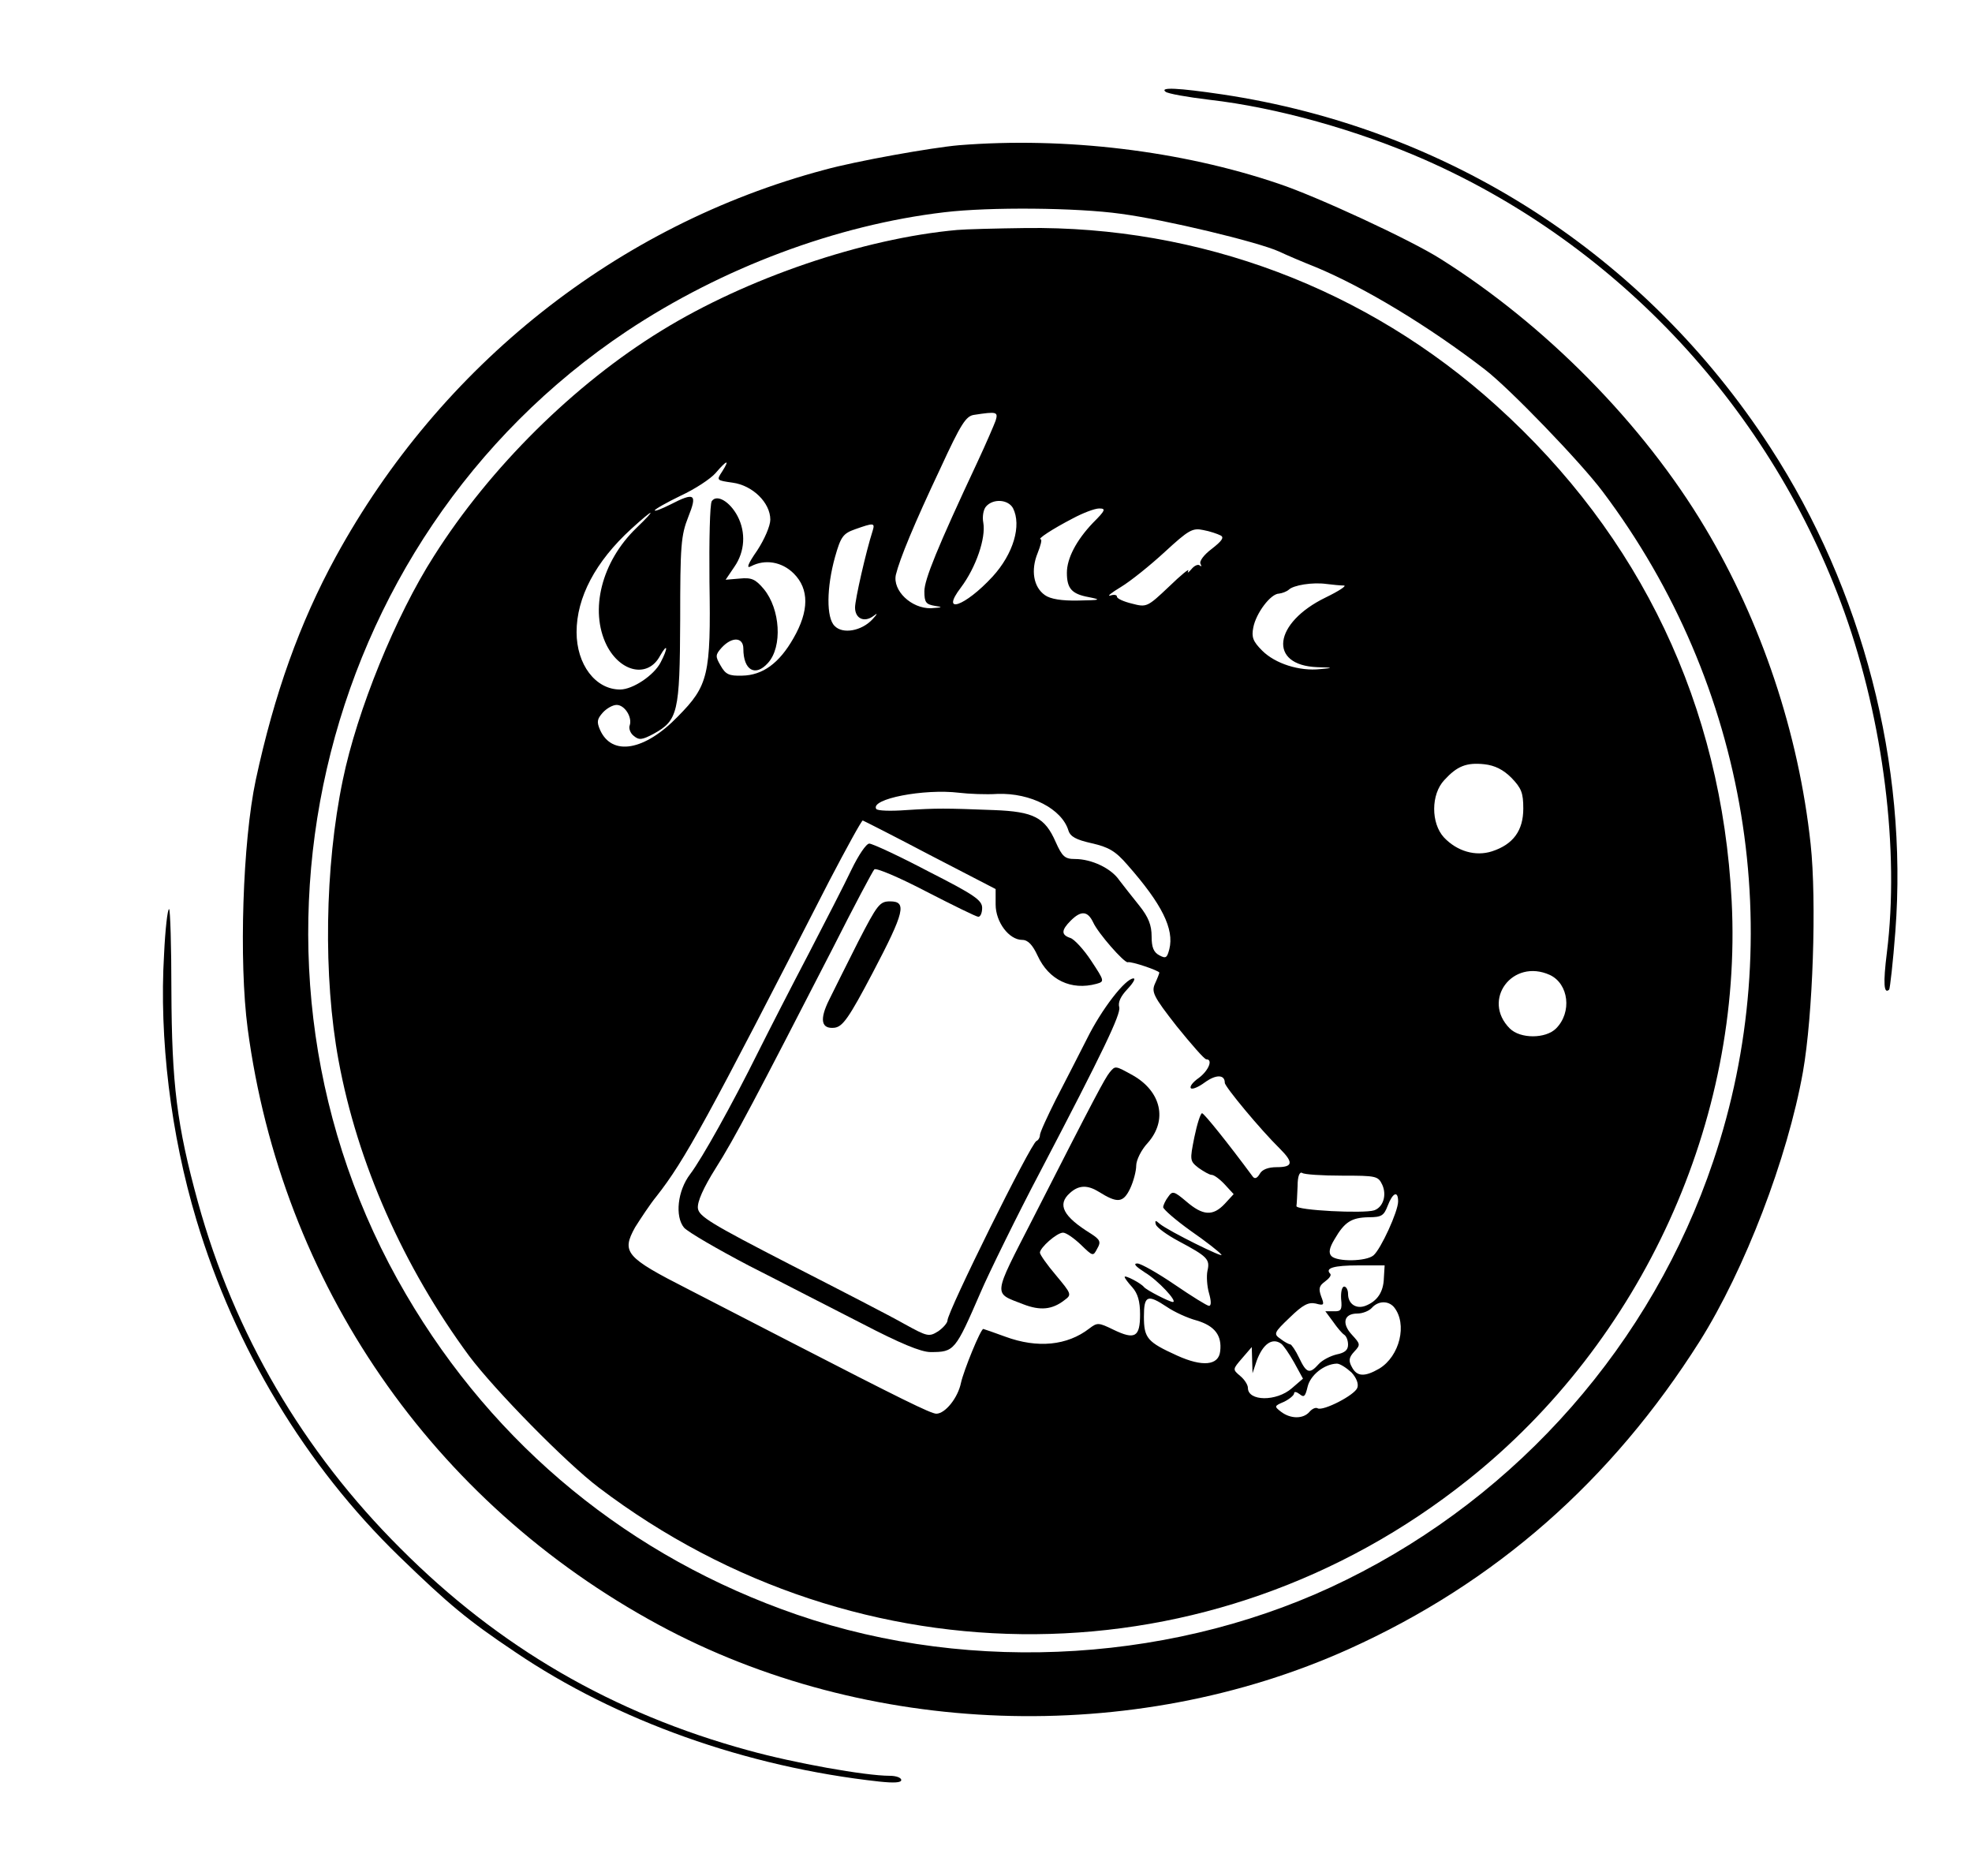 <?xml version="1.0" standalone="no"?>
<!DOCTYPE svg PUBLIC "-//W3C//DTD SVG 20010904//EN"
 "http://www.w3.org/TR/2001/REC-SVG-20010904/DTD/svg10.dtd">
<svg version="1.0" xmlns="http://www.w3.org/2000/svg"
 width="512pt" height="487pt" viewBox="0 0 512 487"
 preserveAspectRatio="xMidYMid meet">
<g transform="translate(0,487) scale(0.1,-0.1)"
fill="#000000" stroke="none">
<path d="M3026 4632 c5 -5 56 -14 114 -21 175 -20 385 -79 560 -156 505 -223
901 -651 1089 -1175 101 -283 143 -618 110 -883 -10 -80 -8 -109 6 -96 2 3 10
71 16 151 33 432 -85 888 -325 1257 -325 500 -835 828 -1423 916 -115 17 -162
19 -147 7z"/>
<path d="M2490 4493 c-70 -6 -267 -41 -350 -64 -537 -143 -996 -507 -1268
-1004 -94 -172 -160 -357 -208 -580 -34 -160 -44 -471 -21 -645 88 -662 479
-1230 1067 -1548 540 -292 1230 -316 1792 -63 381 172 682 437 911 799 117
186 228 475 268 699 26 147 36 444 20 592 -31 288 -128 577 -274 821 -161 270
-415 527 -687 698 -77 49 -321 162 -420 195 -253 86 -555 122 -830 100z m420
-178 c114 -15 356 -73 411 -98 19 -9 61 -27 94 -40 128 -53 296 -155 440 -266
64 -49 249 -241 306 -317 378 -502 485 -1153 287 -1739 -159 -472 -504 -865
-952 -1086 -432 -214 -969 -248 -1426 -91 -433 149 -785 437 -1016 832 -497
848 -242 1956 573 2500 248 165 545 276 825 309 117 14 344 12 458 -4z"/>
<path d="M2485 4273 c-244 -22 -546 -125 -767 -261 -227 -139 -446 -356 -591
-585 -100 -156 -200 -402 -237 -582 -47 -226 -51 -511 -11 -728 49 -266 168
-535 339 -767 66 -88 251 -277 337 -342 678 -514 1595 -507 2256 20 453 360
714 934 685 1503 -26 507 -236 948 -611 1286 -336 304 -770 467 -1223 461 -76
-1 -155 -3 -177 -5z m100 -495 c-4 -11 -25 -60 -47 -107 -105 -224 -138 -306
-138 -336 0 -29 4 -34 28 -38 21 -3 19 -4 -11 -6 -51 -1 -100 46 -91 87 10 41
47 131 116 277 53 115 66 135 87 138 59 9 63 8 56 -15z m-710 -132 c-15 -23
-15 -23 27 -29 52 -7 98 -52 98 -96 0 -16 -15 -51 -34 -80 -25 -36 -29 -48
-16 -41 36 19 80 12 111 -19 40 -40 40 -97 -1 -168 -37 -65 -80 -96 -133 -97
-34 -1 -43 3 -56 26 -14 24 -14 28 3 47 27 29 56 27 56 -3 0 -56 31 -74 64
-37 38 42 32 140 -11 192 -22 26 -32 30 -63 27 l-36 -3 23 34 c27 39 30 89 8
131 -20 38 -54 58 -67 39 -5 -8 -7 -102 -6 -209 4 -243 -3 -270 -82 -350 -86
-89 -171 -104 -202 -35 -9 21 -8 28 7 45 10 11 26 20 36 20 21 0 41 -32 34
-53 -3 -7 1 -20 10 -27 14 -12 22 -11 52 5 63 35 68 54 69 295 0 194 2 220 21
268 24 60 17 65 -47 32 -22 -11 -40 -18 -40 -15 0 3 30 20 67 38 37 17 78 44
91 59 29 34 38 37 17 4z m755 -95 c23 -45 1 -119 -53 -178 -72 -78 -137 -100
-82 -28 39 52 65 128 58 168 -3 15 0 34 7 42 18 21 57 19 70 -4z m208 -38
c-44 -46 -68 -93 -68 -130 0 -41 13 -55 56 -63 35 -7 32 -8 -26 -9 -44 -1 -73
4 -87 14 -30 21 -37 65 -19 109 8 20 12 36 8 36 -10 0 29 26 83 54 26 14 57
26 69 26 18 0 16 -5 -16 -37z m-1186 -14 c-90 -87 -122 -213 -77 -304 36 -71
108 -86 139 -27 20 35 21 20 1 -18 -17 -33 -72 -70 -105 -70 -64 0 -113 65
-113 149 0 90 49 183 142 268 59 54 69 56 13 2z m614 -6 c-18 -56 -46 -180
-46 -200 0 -29 24 -40 48 -22 11 9 11 6 -3 -9 -28 -30 -77 -39 -98 -17 -22 21
-21 100 1 179 15 53 21 61 52 72 48 17 52 17 46 -3z m903 -13 c10 -5 4 -14
-23 -35 -20 -15 -33 -32 -29 -39 3 -6 3 -8 -2 -4 -4 4 -14 0 -22 -10 -8 -9
-11 -11 -8 -4 4 8 -19 -11 -50 -41 -56 -53 -58 -54 -96 -44 -21 5 -39 13 -39
18 0 5 -8 6 -17 3 -10 -3 2 7 27 22 25 15 76 56 114 91 62 57 72 63 100 57 17
-3 37 -10 45 -14z m320 -130 c9 0 -12 -14 -47 -31 -136 -66 -150 -176 -22
-181 42 -1 43 -2 8 -5 -54 -6 -117 14 -151 48 -24 24 -28 35 -23 60 7 37 45
88 67 88 8 1 19 5 25 10 12 12 62 20 98 15 16 -2 36 -4 45 -4z m435 -499 c26
-27 31 -39 31 -80 0 -57 -26 -93 -81 -111 -43 -14 -91 0 -125 36 -34 37 -34
112 1 149 33 36 57 46 104 41 27 -3 49 -14 70 -35z m-1334 -42 c86 3 167 -39
184 -95 5 -16 20 -24 60 -33 44 -10 62 -20 93 -56 90 -102 122 -167 109 -219
-6 -23 -9 -25 -26 -16 -15 8 -20 21 -20 49 0 29 -8 50 -32 80 -18 22 -41 52
-52 66 -21 31 -72 55 -115 55 -26 0 -33 6 -50 44 -28 64 -57 79 -160 83 -128
5 -149 5 -228 0 -40 -3 -75 -2 -78 3 -16 26 124 53 215 42 25 -3 70 -5 100 -3z
m-175 -159 l170 -88 0 -40 c0 -46 35 -92 69 -92 15 0 27 -13 40 -41 29 -63 87
-91 153 -73 21 6 21 7 -14 60 -19 29 -44 56 -54 59 -24 8 -24 20 1 45 27 27
44 25 58 -4 13 -29 81 -106 90 -104 9 3 82 -22 82 -27 0 -2 -5 -15 -11 -28
-10 -22 -5 -33 56 -111 38 -47 72 -86 77 -86 18 0 6 -29 -19 -48 -16 -11 -25
-23 -21 -27 3 -4 20 3 36 15 29 21 52 21 52 -1 0 -10 93 -122 143 -171 36 -36
34 -48 -8 -48 -22 0 -38 -6 -44 -17 -7 -12 -13 -14 -18 -8 -65 88 -127 165
-132 165 -4 0 -13 -28 -20 -62 -12 -60 -12 -62 11 -80 13 -9 28 -18 34 -18 6
0 21 -11 34 -25 l23 -25 -23 -25 c-31 -33 -57 -31 -100 6 -32 27 -36 28 -47
12 -7 -9 -13 -22 -13 -27 1 -6 32 -33 71 -61 39 -27 75 -55 80 -62 11 -12
-137 61 -160 80 -11 10 -13 9 -10 -2 3 -8 29 -27 59 -43 75 -40 82 -47 75 -77
-3 -14 -1 -41 4 -58 6 -21 6 -33 0 -33 -5 0 -45 25 -89 55 -44 30 -88 55 -97
55 -12 0 -4 -8 19 -23 34 -20 87 -77 73 -77 -8 0 -69 31 -75 39 -8 10 -50 32
-50 26 0 -3 9 -15 20 -27 14 -16 20 -36 20 -70 0 -59 -13 -67 -69 -40 -39 19
-42 19 -63 3 -57 -44 -134 -52 -218 -21 -30 11 -56 20 -57 20 -7 0 -51 -108
-58 -140 -8 -39 -41 -80 -64 -80 -14 0 -93 39 -386 190 -66 34 -182 94 -258
133 -163 83 -174 96 -138 161 14 22 38 59 56 81 73 93 130 197 448 818 45 86
84 157 87 157 3 -1 82 -41 175 -90z m1609 -311 c49 -23 58 -97 16 -139 -27
-27 -93 -27 -120 0 -74 74 7 183 104 139z m-540 -521 c90 0 94 -1 105 -24 12
-27 2 -58 -21 -66 -27 -9 -203 0 -202 11 1 6 2 29 3 52 0 25 5 38 12 34 5 -4
52 -7 103 -7z m146 -67 c0 -26 -45 -124 -64 -140 -19 -16 -94 -17 -109 -2 -8
8 -6 21 8 44 26 45 44 56 88 57 34 0 40 4 50 30 13 34 27 40 27 11z m-37 -199
c-1 -36 -17 -60 -48 -72 -24 -9 -45 5 -45 31 0 11 -5 19 -10 19 -6 0 -9 -15
-8 -32 3 -28 0 -33 -19 -32 l-22 0 20 -27 c11 -16 24 -31 29 -34 6 -4 10 -15
10 -26 0 -14 -9 -21 -29 -25 -17 -4 -38 -15 -47 -25 -24 -27 -32 -24 -51 16
-9 19 -20 35 -23 35 -3 0 -15 6 -25 14 -19 13 -18 16 24 56 34 33 48 40 67 36
22 -6 23 -4 14 19 -7 20 -5 27 10 38 11 8 17 16 14 20 -15 15 9 22 73 22 l68
0 -2 -33z m-563 -75 c19 -13 54 -29 77 -35 47 -14 66 -39 61 -80 -4 -37 -46
-41 -112 -11 -77 35 -86 45 -86 101 0 55 9 59 60 25z m589 0 c36 -44 15 -128
-38 -160 -38 -22 -58 -21 -71 4 -9 16 -8 25 6 40 17 18 16 20 -6 44 -27 29
-21 55 14 55 14 0 31 7 38 15 16 18 42 19 57 2z m-293 -95 c6 -4 21 -26 34
-49 l23 -42 -29 -25 c-40 -35 -114 -34 -114 1 0 8 -9 22 -20 31 -20 17 -20 17
5 46 l25 29 1 -34 1 -34 11 33 c16 43 40 60 63 44z m183 -75 c13 -14 19 -30
15 -40 -7 -19 -89 -61 -103 -53 -5 3 -14 -1 -21 -9 -16 -19 -49 -19 -74 0 -18
14 -18 15 8 26 14 7 26 17 26 22 0 5 6 4 14 -2 12 -10 15 -6 21 19 7 30 43 59
76 60 8 0 25 -11 38 -23z"/>
<path d="M2211 2613 c-18 -38 -68 -135 -111 -218 -43 -82 -102 -197 -131 -255
-68 -137 -146 -277 -177 -318 -33 -43 -40 -110 -16 -139 11 -12 87 -56 169
-99 83 -42 214 -110 293 -150 98 -51 153 -74 178 -74 62 0 64 3 130 155 19 45
99 208 153 310 167 319 211 412 207 430 -4 13 4 29 21 47 15 16 22 28 16 28
-21 0 -83 -80 -121 -157 -22 -43 -58 -114 -81 -158 -22 -44 -41 -85 -41 -92 0
-6 -4 -13 -9 -15 -14 -5 -231 -443 -231 -466 0 -6 -11 -19 -24 -28 -24 -15
-28 -14 -88 19 -35 20 -169 89 -298 155 -204 105 -235 124 -238 145 -2 17 14
53 46 104 49 77 105 184 305 573 54 107 103 199 107 203 4 5 65 -21 134 -57
70 -36 131 -66 136 -66 6 0 10 11 10 23 0 20 -20 34 -140 95 -76 40 -145 72
-153 72 -8 0 -28 -30 -46 -67z"/>
<path d="M2228 2425 c-29 -58 -63 -125 -75 -150 -26 -52 -21 -77 14 -73 21 3
37 25 99 143 83 158 89 185 45 185 -27 0 -33 -8 -83 -105z"/>
<path d="M2881 2086 c-12 -15 -36 -59 -199 -379 -106 -207 -104 -192 -25 -223
44 -17 75 -14 107 11 19 14 18 16 -22 64 -23 27 -42 54 -42 59 0 13 44 52 60
52 8 0 28 -14 46 -31 32 -31 32 -31 43 -10 10 17 7 23 -16 38 -73 45 -89 76
-55 106 23 21 46 21 75 3 48 -30 63 -29 81 8 9 19 16 46 16 60 0 14 13 41 30
59 52 59 35 133 -38 175 -47 26 -46 26 -61 8z"/>
<path d="M426 2393 c-13 -218 17 -467 84 -690 100 -333 283 -637 526 -873 129
-125 178 -166 302 -249 263 -178 599 -298 945 -336 38 -4 57 -3 57 4 0 6 -13
11 -30 11 -63 0 -248 33 -367 66 -352 96 -648 268 -903 524 -254 253 -432 558
-526 899 -55 200 -68 307 -69 549 0 116 -3 212 -6 212 -4 0 -10 -53 -13 -117z"/>
</g>
</svg>
